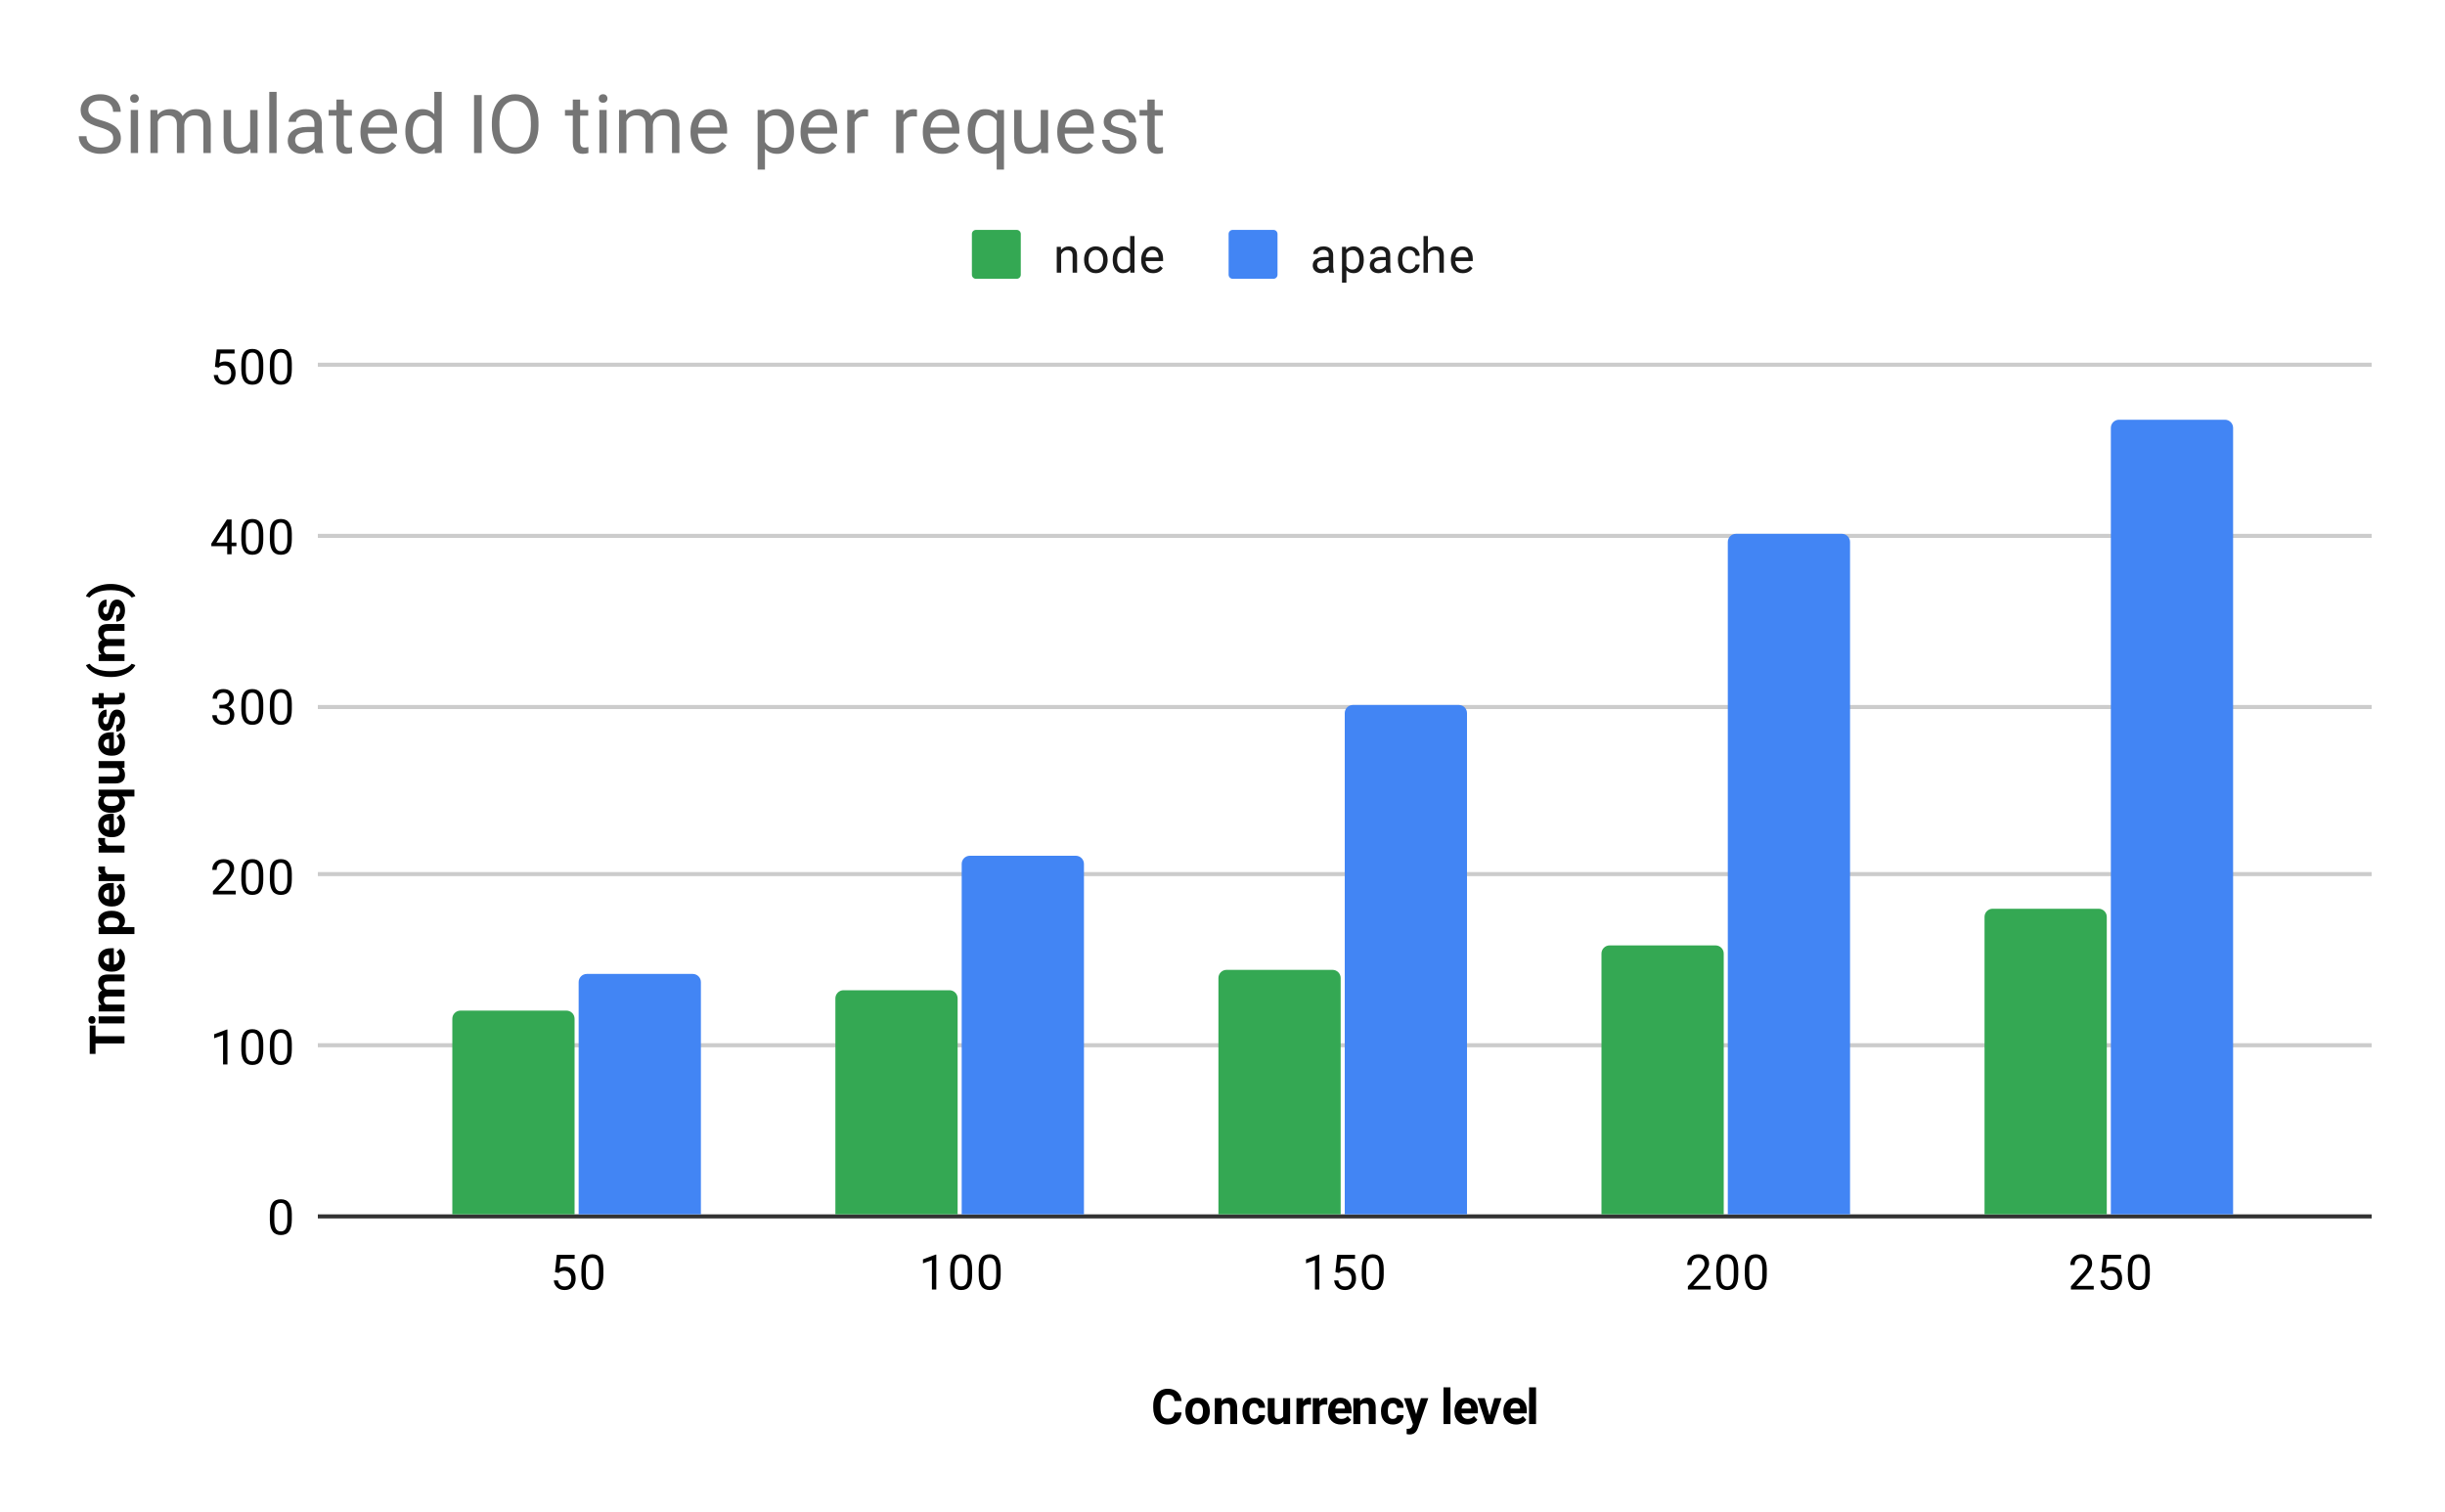 <svg version="1.1" viewBox="0.0 0.0 600.0 371.0" fill="none" stroke="none" stroke-linecap="square" stroke-miterlimit="10" width="600" height="371" xmlns:xlink="http://www.w3.org/1999/xlink" xmlns="http://www.w3.org/2000/svg"><path fill="#ffffff" d="M0 0L600.0 0L600.0 371.0L0 371.0L0 0Z" fill-rule="nonzero"/><path stroke="#333333" stroke-width="1.0" stroke-linecap="butt" d="M78.5 298.5L581.5 298.5" fill-rule="nonzero"/><path stroke="#cccccc" stroke-width="1.0" stroke-linecap="butt" d="M78.5 256.5L581.5 256.5" fill-rule="nonzero"/><path stroke="#cccccc" stroke-width="1.0" stroke-linecap="butt" d="M78.5 214.5L581.5 214.5" fill-rule="nonzero"/><path stroke="#cccccc" stroke-width="1.0" stroke-linecap="butt" d="M78.5 173.5L581.5 173.5" fill-rule="nonzero"/><path stroke="#cccccc" stroke-width="1.0" stroke-linecap="butt" d="M78.5 131.5L581.5 131.5" fill-rule="nonzero"/><path stroke="#cccccc" stroke-width="1.0" stroke-linecap="butt" d="M78.5 89.5L581.5 89.5" fill-rule="nonzero"/><clipPath id="id_0"><path d="M78.55 89.783L581.45 89.783L581.45 298.45L78.55 298.45L78.55 89.783Z" clip-rule="nonzero"/></clipPath><path stroke="#000000" stroke-width="0.0" stroke-linecap="butt" stroke-opacity="0.0" clip-path="url(#id_0)" d="M141.0 298.0L111.0 298.0L111.0 250.0C111.0 248.895 111.895 248.0 113.0 248.0L139.0 248.0C140.105 248.0 141.0 248.895 141.0 250.0Z" fill-rule="nonzero"/><path fill="#34a853" clip-path="url(#id_0)" d="M141.0 298.0L111.0 298.0L111.0 250.0C111.0 248.895 111.895 248.0 113.0 248.0L139.0 248.0C140.105 248.0 141.0 248.895 141.0 250.0Z" fill-rule="nonzero"/><path stroke="#000000" stroke-width="0.0" stroke-linecap="butt" stroke-opacity="0.0" clip-path="url(#id_0)" d="M235.0 298.0L205.0 298.0L205.0 245.0C205.0 243.895 205.895 243.0 207.0 243.0L233.0 243.0C234.105 243.0 235.0 243.895 235.0 245.0Z" fill-rule="nonzero"/><path fill="#34a853" clip-path="url(#id_0)" d="M235.0 298.0L205.0 298.0L205.0 245.0C205.0 243.895 205.895 243.0 207.0 243.0L233.0 243.0C234.105 243.0 235.0 243.895 235.0 245.0Z" fill-rule="nonzero"/><path stroke="#000000" stroke-width="0.0" stroke-linecap="butt" stroke-opacity="0.0" clip-path="url(#id_0)" d="M329.0 298.0L299.0 298.0L299.0 240.0C299.0 238.895 299.895 238.0 301.0 238.0L327.0 238.0C328.105 238.0 329.0 238.895 329.0 240.0Z" fill-rule="nonzero"/><path fill="#34a853" clip-path="url(#id_0)" d="M329.0 298.0L299.0 298.0L299.0 240.0C299.0 238.895 299.895 238.0 301.0 238.0L327.0 238.0C328.105 238.0 329.0 238.895 329.0 240.0Z" fill-rule="nonzero"/><path stroke="#000000" stroke-width="0.0" stroke-linecap="butt" stroke-opacity="0.0" clip-path="url(#id_0)" d="M423.0 298.0L393.0 298.0L393.0 234.0C393.0 232.895 393.895 232.0 395.0 232.0L421.0 232.0C422.105 232.0 423.0 232.895 423.0 234.0Z" fill-rule="nonzero"/><path fill="#34a853" clip-path="url(#id_0)" d="M423.0 298.0L393.0 298.0L393.0 234.0C393.0 232.895 393.895 232.0 395.0 232.0L421.0 232.0C422.105 232.0 423.0 232.895 423.0 234.0Z" fill-rule="nonzero"/><path stroke="#000000" stroke-width="0.0" stroke-linecap="butt" stroke-opacity="0.0" clip-path="url(#id_0)" d="M517.0 298.0L487.0 298.0L487.0 225.0C487.0 223.895 487.895 223.0 489.0 223.0L515.0 223.0C516.105 223.0 517.0 223.895 517.0 225.0Z" fill-rule="nonzero"/><path fill="#34a853" clip-path="url(#id_0)" d="M517.0 298.0L487.0 298.0L487.0 225.0C487.0 223.895 487.895 223.0 489.0 223.0L515.0 223.0C516.105 223.0 517.0 223.895 517.0 225.0Z" fill-rule="nonzero"/><path stroke="#000000" stroke-width="0.0" stroke-linecap="butt" stroke-opacity="0.0" clip-path="url(#id_0)" d="M172.0 298.0L142.0 298.0L142.0 241.0C142.0 239.895 142.895 239.0 144.0 239.0L170.0 239.0C171.105 239.0 172.0 239.895 172.0 241.0Z" fill-rule="nonzero"/><path fill="#4285f4" clip-path="url(#id_0)" d="M172.0 298.0L142.0 298.0L142.0 241.0C142.0 239.895 142.895 239.0 144.0 239.0L170.0 239.0C171.105 239.0 172.0 239.895 172.0 241.0Z" fill-rule="nonzero"/><path stroke="#000000" stroke-width="0.0" stroke-linecap="butt" stroke-opacity="0.0" clip-path="url(#id_0)" d="M266.0 298.0L236.0 298.0L236.0 212.0C236.0 210.895 236.895 210.0 238.0 210.0L264.0 210.0C265.105 210.0 266.0 210.895 266.0 212.0Z" fill-rule="nonzero"/><path fill="#4285f4" clip-path="url(#id_0)" d="M266.0 298.0L236.0 298.0L236.0 212.0C236.0 210.895 236.895 210.0 238.0 210.0L264.0 210.0C265.105 210.0 266.0 210.895 266.0 212.0Z" fill-rule="nonzero"/><path stroke="#000000" stroke-width="0.0" stroke-linecap="butt" stroke-opacity="0.0" clip-path="url(#id_0)" d="M360.0 298.0L330.0 298.0L330.0 175.0C330.0 173.895 330.895 173.0 332.0 173.0L358.0 173.0C359.105 173.0 360.0 173.895 360.0 175.0Z" fill-rule="nonzero"/><path fill="#4285f4" clip-path="url(#id_0)" d="M360.0 298.0L330.0 298.0L330.0 175.0C330.0 173.895 330.895 173.0 332.0 173.0L358.0 173.0C359.105 173.0 360.0 173.895 360.0 175.0Z" fill-rule="nonzero"/><path stroke="#000000" stroke-width="0.0" stroke-linecap="butt" stroke-opacity="0.0" clip-path="url(#id_0)" d="M454.0 298.0L424.0 298.0L424.0 133.0C424.0 131.895 424.895 131.0 426.0 131.0L452.0 131.0C453.105 131.0 454.0 131.895 454.0 133.0Z" fill-rule="nonzero"/><path fill="#4285f4" clip-path="url(#id_0)" d="M454.0 298.0L424.0 298.0L424.0 133.0C424.0 131.895 424.895 131.0 426.0 131.0L452.0 131.0C453.105 131.0 454.0 131.895 454.0 133.0Z" fill-rule="nonzero"/><path stroke="#000000" stroke-width="0.0" stroke-linecap="butt" stroke-opacity="0.0" clip-path="url(#id_0)" d="M548.0 298.0L518.0 298.0L518.0 105.0C518.0 103.895 518.895 103.0 520.0 103.0L546.0 103.0C547.105 103.0 548.0 103.895 548.0 105.0Z" fill-rule="nonzero"/><path fill="#4285f4" clip-path="url(#id_0)" d="M548.0 298.0L518.0 298.0L518.0 105.0C518.0 103.895 518.895 103.0 520.0 103.0L546.0 103.0C547.105 103.0 548.0 103.895 548.0 105.0Z" fill-rule="nonzero"/><path fill="#000000" d="M289.953 346.606Q289.859 347.981 288.938 348.778Q288.031 349.575 286.531 349.575Q284.891 349.575 283.938 348.466Q283.0 347.356 283.0 345.434L283.0 344.903Q283.0 343.684 283.438 342.747Q283.875 341.809 284.672 341.309Q285.484 340.794 286.547 340.794Q288.031 340.794 288.922 341.591Q289.828 342.387 289.969 343.809L288.219 343.809Q288.156 342.981 287.75 342.622Q287.359 342.247 286.547 342.247Q285.672 342.247 285.234 342.872Q284.797 343.497 284.781 344.825L284.781 345.466Q284.781 346.856 285.203 347.497Q285.625 348.137 286.531 348.137Q287.344 348.137 287.734 347.762Q288.141 347.387 288.203 346.606L289.953 346.606ZM290.891 346.216Q290.891 345.278 291.25 344.544Q291.609 343.794 292.297 343.403Q292.984 342.997 293.875 342.997Q295.172 342.997 295.969 343.778Q296.781 344.559 296.875 345.903L296.891 346.341Q296.891 347.809 296.078 348.7Q295.266 349.575 293.891 349.575Q292.516 349.575 291.703 348.7Q290.891 347.809 290.891 346.294L290.891 346.216ZM292.578 346.341Q292.578 347.247 292.922 347.731Q293.266 348.2 293.891 348.2Q294.516 348.2 294.859 347.731Q295.203 347.262 295.203 346.216Q295.203 345.341 294.859 344.856Q294.516 344.356 293.875 344.356Q293.266 344.356 292.922 344.841Q292.578 345.325 292.578 346.341ZM299.703 343.106L299.766 343.841Q300.438 342.997 301.578 342.997Q302.594 342.997 303.078 343.591Q303.578 344.169 303.594 345.356L303.594 349.45L301.891 349.45L301.891 345.387Q301.891 344.856 301.656 344.622Q301.422 344.372 300.875 344.372Q300.172 344.372 299.812 344.981L299.812 349.45L298.109 349.45L298.109 343.106L299.703 343.106ZM307.781 348.2Q308.25 348.2 308.547 347.95Q308.844 347.684 308.859 347.262L310.438 347.262Q310.438 347.903 310.094 348.45Q309.75 348.981 309.141 349.278Q308.547 349.575 307.812 349.575Q306.453 349.575 305.672 348.716Q304.891 347.841 304.891 346.309L304.891 346.2Q304.891 344.731 305.672 343.872Q306.453 342.997 307.812 342.997Q309.0 342.997 309.719 343.669Q310.438 344.341 310.438 345.466L308.859 345.466Q308.844 344.981 308.547 344.669Q308.25 344.356 307.781 344.356Q307.188 344.356 306.875 344.794Q306.578 345.231 306.578 346.184L306.578 346.372Q306.578 347.341 306.875 347.778Q307.172 348.2 307.781 348.2ZM314.953 348.809Q314.328 349.575 313.219 349.575Q312.188 349.575 311.656 348.981Q311.125 348.387 311.109 347.262L311.109 343.106L312.797 343.106L312.797 347.2Q312.797 348.2 313.703 348.2Q314.562 348.2 314.891 347.591L314.891 343.106L316.594 343.106L316.594 349.45L315.0 349.45L314.953 348.809ZM321.719 344.7Q321.375 344.653 321.109 344.653Q320.141 344.653 319.844 345.294L319.844 349.45L318.156 349.45L318.156 343.106L319.75 343.106L319.797 343.872Q320.312 342.997 321.203 342.997Q321.484 342.997 321.734 343.075L321.719 344.7ZM325.719 344.7Q325.375 344.653 325.109 344.653Q324.141 344.653 323.844 345.294L323.844 349.45L322.156 349.45L322.156 343.106L323.75 343.106L323.797 343.872Q324.312 342.997 325.203 342.997Q325.484 342.997 325.734 343.075L325.719 344.7ZM329.062 349.575Q327.672 349.575 326.797 348.716Q325.922 347.856 325.922 346.434L325.922 346.262Q325.922 345.309 326.281 344.559Q326.656 343.809 327.328 343.403Q328.016 342.997 328.875 342.997Q330.188 342.997 330.922 343.825Q331.672 344.637 331.672 346.137L331.672 346.825L327.641 346.825Q327.719 347.45 328.125 347.825Q328.547 348.2 329.188 348.2Q330.156 348.2 330.703 347.497L331.547 348.419Q331.156 348.966 330.5 349.278Q329.859 349.575 329.062 349.575ZM328.875 344.356Q328.375 344.356 328.062 344.7Q327.75 345.044 327.656 345.669L330.016 345.669L330.016 345.544Q330.0 344.981 329.703 344.669Q329.422 344.356 328.875 344.356ZM333.703 343.106L333.766 343.841Q334.438 342.997 335.578 342.997Q336.594 342.997 337.078 343.591Q337.578 344.169 337.594 345.356L337.594 349.45L335.891 349.45L335.891 345.387Q335.891 344.856 335.656 344.622Q335.422 344.372 334.875 344.372Q334.172 344.372 333.812 344.981L333.812 349.45L332.109 349.45L332.109 343.106L333.703 343.106ZM341.781 348.2Q342.25 348.2 342.547 347.95Q342.844 347.684 342.859 347.262L344.438 347.262Q344.438 347.903 344.094 348.45Q343.75 348.981 343.141 349.278Q342.547 349.575 341.812 349.575Q340.453 349.575 339.672 348.716Q338.891 347.841 338.891 346.309L338.891 346.2Q338.891 344.731 339.672 343.872Q340.453 342.997 341.812 342.997Q343.0 342.997 343.719 343.669Q344.438 344.341 344.438 345.466L342.859 345.466Q342.844 344.981 342.547 344.669Q342.25 344.356 341.781 344.356Q341.188 344.356 340.875 344.794Q340.578 345.231 340.578 346.184L340.578 346.372Q340.578 347.341 340.875 347.778Q341.172 348.2 341.781 348.2ZM347.516 347.059L348.688 343.106L350.5 343.106L347.953 350.434L347.812 350.762Q347.25 352.012 345.938 352.012Q345.578 352.012 345.188 351.903L345.188 350.622L345.453 350.622Q345.938 350.622 346.172 350.466Q346.406 350.325 346.547 349.997L346.734 349.466L344.516 343.106L346.344 343.106L347.516 347.059ZM355.938 349.45L354.234 349.45L354.234 340.45L355.938 340.45L355.938 349.45ZM360.062 349.575Q358.672 349.575 357.797 348.716Q356.922 347.856 356.922 346.434L356.922 346.262Q356.922 345.309 357.281 344.559Q357.656 343.809 358.328 343.403Q359.016 342.997 359.875 342.997Q361.188 342.997 361.922 343.825Q362.672 344.637 362.672 346.137L362.672 346.825L358.641 346.825Q358.719 347.45 359.125 347.825Q359.547 348.2 360.188 348.2Q361.156 348.2 361.703 347.497L362.547 348.419Q362.156 348.966 361.5 349.278Q360.859 349.575 360.062 349.575ZM359.875 344.356Q359.375 344.356 359.062 344.7Q358.75 345.044 358.656 345.669L361.016 345.669L361.016 345.544Q361.0 344.981 360.703 344.669Q360.422 344.356 359.875 344.356ZM365.531 347.387L366.703 343.106L368.469 343.106L366.328 349.45L364.719 349.45L362.578 343.106L364.344 343.106L365.531 347.387ZM372.062 349.575Q370.672 349.575 369.797 348.716Q368.922 347.856 368.922 346.434L368.922 346.262Q368.922 345.309 369.281 344.559Q369.656 343.809 370.328 343.403Q371.016 342.997 371.875 342.997Q373.188 342.997 373.922 343.825Q374.672 344.637 374.672 346.137L374.672 346.825L370.641 346.825Q370.719 347.45 371.125 347.825Q371.547 348.2 372.188 348.2Q373.156 348.2 373.703 347.497L374.547 348.419Q374.156 348.966 373.5 349.278Q372.859 349.575 372.062 349.575ZM371.875 344.356Q371.375 344.356 371.062 344.7Q370.75 345.044 370.656 345.669L373.016 345.669L373.016 345.544Q373.0 344.981 372.703 344.669Q372.422 344.356 371.875 344.356ZM376.938 349.45L375.234 349.45L375.234 340.45L376.938 340.45L376.938 349.45Z" fill-rule="nonzero"/><path fill="#000000" d="M23.441 251.679L23.441 254.289L30.55 254.289L30.55 256.054L23.441 256.054L23.441 258.632L22.019 258.632L22.019 251.679L23.441 251.679ZM30.55 249.429L30.55 251.132L24.206 251.132L24.206 249.429L30.55 249.429ZM22.566 251.226Q22.191 251.226 21.941 250.976Q21.691 250.71 21.691 250.273Q21.691 249.851 21.941 249.601Q22.191 249.335 22.566 249.335Q22.956 249.335 23.206 249.601Q23.441 249.851 23.441 250.289Q23.441 250.71 23.206 250.976Q22.956 251.226 22.566 251.226ZM24.206 246.632L24.925 246.57Q24.097 245.898 24.097 244.757Q24.097 243.523 25.066 243.07Q24.097 242.398 24.097 241.164Q24.097 240.132 24.706 239.632Q25.3 239.132 26.503 239.132L30.55 239.132L30.55 240.82L26.503 240.82Q25.972 240.82 25.722 241.039Q25.472 241.242 25.472 241.789Q25.472 242.539 26.191 242.835L30.55 242.835L30.55 244.523L26.519 244.523Q25.956 244.523 25.722 244.742Q25.472 244.96 25.472 245.476Q25.472 246.195 26.066 246.523L30.55 246.523L30.55 248.21L24.206 248.21L24.206 246.632ZM30.675 235.304Q30.675 236.695 29.816 237.57Q28.956 238.445 27.534 238.445L27.363 238.445Q26.409 238.445 25.659 238.085Q24.909 237.71 24.503 237.039Q24.097 236.351 24.097 235.492Q24.097 234.179 24.925 233.445Q25.738 232.695 27.238 232.695L27.925 232.695L27.925 236.726Q28.55 236.648 28.925 236.242Q29.3 235.82 29.3 235.179Q29.3 234.21 28.597 233.664L29.519 232.82Q30.066 233.21 30.378 233.867Q30.675 234.507 30.675 235.304ZM25.456 235.492Q25.456 235.992 25.8 236.304Q26.144 236.617 26.769 236.71L26.769 234.351L26.644 234.351Q26.081 234.367 25.769 234.664Q25.456 234.945 25.456 235.492ZM27.441 223.507Q28.909 223.507 29.8 224.179Q30.675 224.835 30.675 225.976Q30.675 226.929 30.003 227.523L32.988 227.523L32.988 229.21L24.206 229.21L24.206 227.648L24.831 227.585Q24.097 226.976 24.097 225.976Q24.097 224.804 24.972 224.164Q25.831 223.507 27.347 223.507L27.441 223.507ZM27.316 225.195Q26.425 225.195 25.956 225.523Q25.472 225.835 25.472 226.429Q25.472 227.226 26.081 227.523L28.675 227.523Q29.3 227.21 29.3 226.414Q29.3 225.195 27.316 225.195ZM30.675 219.304Q30.675 220.695 29.816 221.57Q28.956 222.445 27.534 222.445L27.363 222.445Q26.409 222.445 25.659 222.085Q24.909 221.71 24.503 221.039Q24.097 220.351 24.097 219.492Q24.097 218.179 24.925 217.445Q25.738 216.695 27.238 216.695L27.925 216.695L27.925 220.726Q28.55 220.648 28.925 220.242Q29.3 219.82 29.3 219.179Q29.3 218.21 28.597 217.664L29.519 216.82Q30.066 217.21 30.378 217.867Q30.675 218.507 30.675 219.304ZM25.456 219.492Q25.456 219.992 25.8 220.304Q26.144 220.617 26.769 220.71L26.769 218.351L26.644 218.351Q26.081 218.367 25.769 218.664Q25.456 218.945 25.456 219.492ZM25.8 212.648Q25.753 212.992 25.753 213.257Q25.753 214.226 26.394 214.523L30.55 214.523L30.55 216.21L24.206 216.21L24.206 214.617L24.972 214.57Q24.097 214.054 24.097 213.164Q24.097 212.882 24.175 212.632L25.8 212.648ZM25.8 205.648Q25.753 205.992 25.753 206.257Q25.753 207.226 26.394 207.523L30.55 207.523L30.55 209.21L24.206 209.21L24.206 207.617L24.972 207.57Q24.097 207.054 24.097 206.164Q24.097 205.882 24.175 205.632L25.8 205.648ZM30.675 202.304Q30.675 203.695 29.816 204.57Q28.956 205.445 27.534 205.445L27.363 205.445Q26.409 205.445 25.659 205.085Q24.909 204.71 24.503 204.039Q24.097 203.351 24.097 202.492Q24.097 201.179 24.925 200.445Q25.738 199.695 27.238 199.695L27.925 199.695L27.925 203.726Q28.55 203.648 28.925 203.242Q29.3 202.82 29.3 202.179Q29.3 201.21 28.597 200.664L29.519 199.82Q30.066 200.21 30.378 200.867Q30.675 201.507 30.675 202.304ZM25.456 202.492Q25.456 202.992 25.8 203.304Q26.144 203.617 26.769 203.71L26.769 201.351L26.644 201.351Q26.081 201.367 25.769 201.664Q25.456 201.945 25.456 202.492ZM27.316 199.476Q25.831 199.476 24.972 198.82Q24.097 198.148 24.097 196.992Q24.097 195.976 24.878 195.367L24.206 195.257L24.206 193.773L32.988 193.773L32.988 195.46L30.003 195.46Q30.675 196.054 30.675 197.007Q30.675 198.132 29.8 198.804Q28.909 199.476 27.316 199.476ZM27.441 197.789Q28.347 197.789 28.831 197.476Q29.3 197.148 29.3 196.57Q29.3 195.789 28.675 195.46L26.066 195.46Q25.456 195.789 25.456 196.554Q25.456 197.148 25.941 197.476Q26.409 197.789 27.441 197.789ZM29.909 188.414Q30.675 189.039 30.675 190.148Q30.675 191.179 30.081 191.71Q29.488 192.242 28.363 192.257L24.206 192.257L24.206 190.57L28.3 190.57Q29.3 190.57 29.3 189.664Q29.3 188.804 28.691 188.476L24.206 188.476L24.206 186.773L30.55 186.773L30.55 188.367L29.909 188.414ZM30.675 182.304Q30.675 183.695 29.816 184.57Q28.956 185.445 27.534 185.445L27.363 185.445Q26.409 185.445 25.659 185.085Q24.909 184.71 24.503 184.039Q24.097 183.351 24.097 182.492Q24.097 181.179 24.925 180.445Q25.738 179.695 27.238 179.695L27.925 179.695L27.925 183.726Q28.55 183.648 28.925 183.242Q29.3 182.82 29.3 182.179Q29.3 181.21 28.597 180.664L29.519 179.82Q30.066 180.21 30.378 180.867Q30.675 181.507 30.675 182.304ZM25.456 182.492Q25.456 182.992 25.8 183.304Q26.144 183.617 26.769 183.71L26.769 181.351L26.644 181.351Q26.081 181.367 25.769 181.664Q25.456 181.945 25.456 182.492ZM28.8 175.789Q28.488 175.789 28.316 176.101Q28.128 176.398 27.988 177.07Q27.519 179.335 26.066 179.335Q25.222 179.335 24.659 178.648Q24.097 177.945 24.097 176.804Q24.097 175.601 24.659 174.882Q25.222 174.148 26.144 174.148L26.144 175.851Q25.769 175.851 25.534 176.085Q25.3 176.32 25.3 176.82Q25.3 177.242 25.503 177.476Q25.691 177.71 25.988 177.71Q26.269 177.71 26.441 177.445Q26.613 177.179 26.738 176.554Q26.863 175.914 27.019 175.476Q27.519 174.132 28.722 174.132Q29.597 174.132 30.144 174.882Q30.675 175.617 30.675 176.804Q30.675 177.601 30.394 178.226Q30.097 178.835 29.613 179.195Q29.113 179.539 28.534 179.539L28.534 177.929Q28.988 177.914 29.238 177.601Q29.472 177.289 29.472 176.773Q29.472 176.273 29.284 176.039Q29.097 175.789 28.8 175.789ZM22.644 171.195L24.206 171.195L24.206 170.101L25.456 170.101L25.456 171.195L28.613 171.195Q28.972 171.195 29.128 171.054Q29.269 170.914 29.269 170.539Q29.269 170.257 29.238 170.039L30.519 170.039Q30.675 170.539 30.675 171.07Q30.675 172.851 28.863 172.882L25.456 172.882L25.456 173.804L24.206 173.804L24.206 172.882L22.644 172.882L22.644 171.195ZM27.081 166.132Q25.738 166.132 24.534 165.789Q23.316 165.429 22.378 164.726Q21.441 164.023 21.081 163.21L21.988 162.882Q22.628 163.742 23.956 164.226Q25.269 164.71 27.05 164.71L27.222 164.71Q29.003 164.71 30.331 164.242Q31.659 163.757 32.316 162.882L33.222 163.21Q32.863 164.007 31.956 164.695Q31.05 165.382 29.863 165.757Q28.675 166.117 27.394 166.132L27.081 166.132ZM24.206 160.632L24.925 160.57Q24.097 159.898 24.097 158.757Q24.097 157.523 25.066 157.07Q24.097 156.398 24.097 155.164Q24.097 154.132 24.706 153.632Q25.3 153.132 26.503 153.132L30.55 153.132L30.55 154.82L26.503 154.82Q25.972 154.82 25.722 155.039Q25.472 155.242 25.472 155.789Q25.472 156.539 26.191 156.835L30.55 156.835L30.55 158.523L26.519 158.523Q25.956 158.523 25.722 158.742Q25.472 158.96 25.472 159.476Q25.472 160.195 26.066 160.523L30.55 160.523L30.55 162.21L24.206 162.21L24.206 160.632ZM28.8 148.789Q28.488 148.789 28.316 149.101Q28.128 149.398 27.988 150.07Q27.519 152.335 26.066 152.335Q25.222 152.335 24.659 151.648Q24.097 150.945 24.097 149.804Q24.097 148.601 24.659 147.882Q25.222 147.148 26.144 147.148L26.144 148.851Q25.769 148.851 25.534 149.085Q25.3 149.32 25.3 149.82Q25.3 150.242 25.503 150.476Q25.691 150.71 25.988 150.71Q26.269 150.71 26.441 150.445Q26.613 150.179 26.738 149.554Q26.863 148.914 27.019 148.476Q27.519 147.132 28.722 147.132Q29.597 147.132 30.144 147.882Q30.675 148.617 30.675 149.804Q30.675 150.601 30.394 151.226Q30.097 151.835 29.613 152.195Q29.113 152.539 28.534 152.539L28.534 150.929Q28.988 150.914 29.238 150.601Q29.472 150.289 29.472 149.773Q29.472 149.273 29.284 149.039Q29.097 148.789 28.8 148.789ZM27.222 143.304Q28.534 143.304 29.769 143.679Q30.988 144.054 31.925 144.773Q32.863 145.492 33.222 146.304L32.316 146.632Q31.691 145.804 30.394 145.32Q29.081 144.835 27.378 144.82L27.066 144.82Q25.316 144.82 23.988 145.304Q22.644 145.773 21.972 146.632L21.081 146.304Q21.425 145.507 22.331 144.804Q23.238 144.101 24.456 143.71Q25.659 143.32 26.956 143.304L27.222 143.304Z" fill-rule="nonzero"/><path fill="#000000" d="M71.612 299.309Q71.612 301.216 70.956 302.153Q70.316 303.075 68.925 303.075Q67.566 303.075 66.909 302.169Q66.253 301.262 66.222 299.45L66.222 298.012Q66.222 296.122 66.862 295.216Q67.519 294.294 68.909 294.294Q70.284 294.294 70.941 295.184Q71.597 296.059 71.612 297.903L71.612 299.309ZM70.519 297.825Q70.519 296.45 70.128 295.825Q69.753 295.184 68.909 295.184Q68.081 295.184 67.691 295.825Q67.316 296.45 67.316 297.747L67.316 299.481Q67.316 300.856 67.706 301.528Q68.112 302.184 68.925 302.184Q69.722 302.184 70.112 301.559Q70.503 300.934 70.519 299.606L70.519 297.825Z" fill-rule="nonzero"/><path fill="#000000" d="M55.816 261.217L54.737 261.217L54.737 253.998L52.55 254.795L52.55 253.81L55.659 252.639L55.816 252.639L55.816 261.217ZM64.612 257.576Q64.612 259.482 63.956 260.42Q63.316 261.342 61.925 261.342Q60.566 261.342 59.909 260.435Q59.253 259.529 59.222 257.717L59.222 256.279Q59.222 254.389 59.862 253.482Q60.519 252.56 61.909 252.56Q63.284 252.56 63.941 253.451Q64.597 254.326 64.612 256.17L64.612 257.576ZM63.519 256.092Q63.519 254.717 63.128 254.092Q62.753 253.451 61.909 253.451Q61.081 253.451 60.691 254.092Q60.316 254.717 60.316 256.014L60.316 257.748Q60.316 259.123 60.706 259.795Q61.112 260.451 61.925 260.451Q62.722 260.451 63.112 259.826Q63.503 259.201 63.519 257.873L63.519 256.092ZM71.612 257.576Q71.612 259.482 70.956 260.42Q70.316 261.342 68.925 261.342Q67.566 261.342 66.909 260.435Q66.253 259.529 66.222 257.717L66.222 256.279Q66.222 254.389 66.862 253.482Q67.519 252.56 68.909 252.56Q70.284 252.56 70.941 253.451Q71.597 254.326 71.612 256.17L71.612 257.576ZM70.519 256.092Q70.519 254.717 70.128 254.092Q69.753 253.451 68.909 253.451Q68.081 253.451 67.691 254.092Q67.316 254.717 67.316 256.014L67.316 257.748Q67.316 259.123 67.706 259.795Q68.112 260.451 68.925 260.451Q69.722 260.451 70.112 259.826Q70.503 259.201 70.519 257.873L70.519 256.092Z" fill-rule="nonzero"/><path fill="#000000" d="M57.847 219.483L52.253 219.483L52.253 218.702L55.206 215.421Q55.862 214.671 56.112 214.218Q56.362 213.749 56.362 213.249Q56.362 212.577 55.956 212.155Q55.566 211.718 54.878 211.718Q54.081 211.718 53.628 212.186Q53.175 212.64 53.175 213.468L52.097 213.468Q52.097 212.28 52.847 211.561Q53.612 210.827 54.878 210.827Q56.081 210.827 56.769 211.452Q57.456 212.077 57.456 213.124Q57.456 214.374 55.847 216.124L53.566 218.593L57.847 218.593L57.847 219.483ZM64.612 215.843Q64.612 217.749 63.956 218.686Q63.316 219.608 61.925 219.608Q60.566 219.608 59.909 218.702Q59.253 217.796 59.222 215.983L59.222 214.546Q59.222 212.655 59.862 211.749Q60.519 210.827 61.909 210.827Q63.284 210.827 63.941 211.718Q64.597 212.593 64.612 214.436L64.612 215.843ZM63.519 214.358Q63.519 212.983 63.128 212.358Q62.753 211.718 61.909 211.718Q61.081 211.718 60.691 212.358Q60.316 212.983 60.316 214.28L60.316 216.015Q60.316 217.39 60.706 218.061Q61.112 218.718 61.925 218.718Q62.722 218.718 63.112 218.093Q63.503 217.468 63.519 216.14L63.519 214.358ZM71.612 215.843Q71.612 217.749 70.956 218.686Q70.316 219.608 68.925 219.608Q67.566 219.608 66.909 218.702Q66.253 217.796 66.222 215.983L66.222 214.546Q66.222 212.655 66.862 211.749Q67.519 210.827 68.909 210.827Q70.284 210.827 70.941 211.718Q71.597 212.593 71.612 214.436L71.612 215.843ZM70.519 214.358Q70.519 212.983 70.128 212.358Q69.753 211.718 68.909 211.718Q68.081 211.718 67.691 212.358Q67.316 212.983 67.316 214.28L67.316 216.015Q67.316 217.39 67.706 218.061Q68.112 218.718 68.925 218.718Q69.722 218.718 70.112 218.093Q70.503 217.468 70.519 216.14L70.519 214.358Z" fill-rule="nonzero"/><path fill="#000000" d="M53.831 172.953L54.644 172.953Q55.425 172.938 55.862 172.547Q56.3 172.156 56.3 171.484Q56.3 169.984 54.8 169.984Q54.097 169.984 53.675 170.391Q53.269 170.797 53.269 171.453L52.175 171.453Q52.175 170.438 52.909 169.766Q53.659 169.094 54.8 169.094Q56.003 169.094 56.691 169.734Q57.378 170.375 57.378 171.516Q57.378 172.078 57.019 172.594Q56.659 173.109 56.034 173.375Q56.737 173.594 57.112 174.109Q57.503 174.625 57.503 175.375Q57.503 176.516 56.753 177.203Q56.003 177.875 54.8 177.875Q53.612 177.875 52.847 177.219Q52.097 176.562 52.097 175.5L53.191 175.5Q53.191 176.172 53.628 176.578Q54.066 176.984 54.816 176.984Q55.597 176.984 56.003 176.578Q56.425 176.156 56.425 175.391Q56.425 174.656 55.972 174.266Q55.519 173.859 54.644 173.844L53.831 173.844L53.831 172.953ZM64.612 174.109Q64.612 176.016 63.956 176.953Q63.316 177.875 61.925 177.875Q60.566 177.875 59.909 176.969Q59.253 176.062 59.222 174.25L59.222 172.812Q59.222 170.922 59.862 170.016Q60.519 169.094 61.909 169.094Q63.284 169.094 63.941 169.984Q64.597 170.859 64.612 172.703L64.612 174.109ZM63.519 172.625Q63.519 171.25 63.128 170.625Q62.753 169.984 61.909 169.984Q61.081 169.984 60.691 170.625Q60.316 171.25 60.316 172.547L60.316 174.281Q60.316 175.656 60.706 176.328Q61.112 176.984 61.925 176.984Q62.722 176.984 63.112 176.359Q63.503 175.734 63.519 174.406L63.519 172.625ZM71.612 174.109Q71.612 176.016 70.956 176.953Q70.316 177.875 68.925 177.875Q67.566 177.875 66.909 176.969Q66.253 176.062 66.222 174.25L66.222 172.812Q66.222 170.922 66.862 170.016Q67.519 169.094 68.909 169.094Q70.284 169.094 70.941 169.984Q71.597 170.859 71.612 172.703L71.612 174.109ZM70.519 172.625Q70.519 171.25 70.128 170.625Q69.753 169.984 68.909 169.984Q68.081 169.984 67.691 170.625Q67.316 171.25 67.316 172.547L67.316 174.281Q67.316 175.656 67.706 176.328Q68.112 176.984 68.925 176.984Q69.722 176.984 70.112 176.359Q70.503 175.734 70.519 174.406L70.519 172.625Z" fill-rule="nonzero"/><path fill="#000000" d="M56.831 133.157L58.019 133.157L58.019 134.032L56.831 134.032L56.831 136.017L55.753 136.017L55.753 134.032L51.862 134.032L51.862 133.392L55.675 127.485L56.831 127.485L56.831 133.157ZM53.097 133.157L55.753 133.157L55.753 128.97L55.612 129.204L53.097 133.157ZM64.612 132.376Q64.612 134.282 63.956 135.22Q63.316 136.142 61.925 136.142Q60.566 136.142 59.909 135.235Q59.253 134.329 59.222 132.517L59.222 131.079Q59.222 129.189 59.862 128.282Q60.519 127.36 61.909 127.36Q63.284 127.36 63.941 128.251Q64.597 129.126 64.612 130.97L64.612 132.376ZM63.519 130.892Q63.519 129.517 63.128 128.892Q62.753 128.251 61.909 128.251Q61.081 128.251 60.691 128.892Q60.316 129.517 60.316 130.814L60.316 132.548Q60.316 133.923 60.706 134.595Q61.112 135.251 61.925 135.251Q62.722 135.251 63.112 134.626Q63.503 134.001 63.519 132.673L63.519 130.892ZM71.612 132.376Q71.612 134.282 70.956 135.22Q70.316 136.142 68.925 136.142Q67.566 136.142 66.909 135.235Q66.253 134.329 66.222 132.517L66.222 131.079Q66.222 129.189 66.862 128.282Q67.519 127.36 68.909 127.36Q70.284 127.36 70.941 128.251Q71.597 129.126 71.612 130.97L71.612 132.376ZM70.519 130.892Q70.519 129.517 70.128 128.892Q69.753 128.251 68.909 128.251Q68.081 128.251 67.691 128.892Q67.316 129.517 67.316 130.814L67.316 132.548Q67.316 133.923 67.706 134.595Q68.112 135.251 68.925 135.251Q69.722 135.251 70.112 134.626Q70.503 134.001 70.519 132.673L70.519 130.892Z" fill-rule="nonzero"/><path fill="#000000" d="M52.753 90.002L53.191 85.752L57.566 85.752L57.566 86.752L54.112 86.752L53.847 89.08Q54.487 88.705 55.284 88.705Q56.441 88.705 57.128 89.486Q57.816 90.252 57.816 91.565Q57.816 92.877 57.097 93.643Q56.394 94.408 55.112 94.408Q53.987 94.408 53.269 93.783Q52.55 93.143 52.456 92.033L53.472 92.033Q53.581 92.768 54.003 93.143Q54.425 93.518 55.112 93.518Q55.862 93.518 56.3 93.002Q56.737 92.486 56.737 91.58Q56.737 90.721 56.269 90.205Q55.8 89.69 55.019 89.69Q54.316 89.69 53.909 89.986L53.628 90.221L52.753 90.002ZM64.612 90.643Q64.612 92.549 63.956 93.486Q63.316 94.408 61.925 94.408Q60.566 94.408 59.909 93.502Q59.253 92.596 59.222 90.783L59.222 89.346Q59.222 87.455 59.862 86.549Q60.519 85.627 61.909 85.627Q63.284 85.627 63.941 86.518Q64.597 87.393 64.612 89.236L64.612 90.643ZM63.519 89.158Q63.519 87.783 63.128 87.158Q62.753 86.518 61.909 86.518Q61.081 86.518 60.691 87.158Q60.316 87.783 60.316 89.08L60.316 90.815Q60.316 92.19 60.706 92.861Q61.112 93.518 61.925 93.518Q62.722 93.518 63.112 92.893Q63.503 92.268 63.519 90.94L63.519 89.158ZM71.612 90.643Q71.612 92.549 70.956 93.486Q70.316 94.408 68.925 94.408Q67.566 94.408 66.909 93.502Q66.253 92.596 66.222 90.783L66.222 89.346Q66.222 87.455 66.862 86.549Q67.519 85.627 68.909 85.627Q70.284 85.627 70.941 86.518Q71.597 87.393 71.612 89.236L71.612 90.643ZM70.519 89.158Q70.519 87.783 70.128 87.158Q69.753 86.518 68.909 86.518Q68.081 86.518 67.691 87.158Q67.316 87.783 67.316 89.08L67.316 90.815Q67.316 92.19 67.706 92.861Q68.112 93.518 68.925 93.518Q69.722 93.518 70.112 92.893Q70.503 92.268 70.519 90.94L70.519 89.158Z" fill-rule="nonzero"/><path fill="#000000" d="M136.203 312.169L136.641 307.919L141.016 307.919L141.016 308.919L137.562 308.919L137.297 311.247Q137.938 310.872 138.734 310.872Q139.891 310.872 140.578 311.653Q141.266 312.419 141.266 313.731Q141.266 315.044 140.547 315.809Q139.844 316.575 138.562 316.575Q137.438 316.575 136.719 315.95Q136.0 315.309 135.906 314.2L136.922 314.2Q137.031 314.934 137.453 315.309Q137.875 315.684 138.562 315.684Q139.312 315.684 139.75 315.169Q140.188 314.653 140.188 313.747Q140.188 312.887 139.719 312.372Q139.25 311.856 138.469 311.856Q137.766 311.856 137.359 312.153L137.078 312.387L136.203 312.169ZM148.062 312.809Q148.062 314.716 147.406 315.653Q146.766 316.575 145.375 316.575Q144.016 316.575 143.359 315.669Q142.703 314.762 142.672 312.95L142.672 311.512Q142.672 309.622 143.312 308.716Q143.969 307.794 145.359 307.794Q146.734 307.794 147.391 308.684Q148.047 309.559 148.062 311.403L148.062 312.809ZM146.969 311.325Q146.969 309.95 146.578 309.325Q146.203 308.684 145.359 308.684Q144.531 308.684 144.141 309.325Q143.766 309.95 143.766 311.247L143.766 312.981Q143.766 314.356 144.156 315.028Q144.562 315.684 145.375 315.684Q146.172 315.684 146.562 315.059Q146.953 314.434 146.969 313.106L146.969 311.325Z" fill-rule="nonzero"/><path fill="#000000" d="M229.766 316.45L228.688 316.45L228.688 309.231L226.5 310.028L226.5 309.044L229.609 307.872L229.766 307.872L229.766 316.45ZM238.562 312.809Q238.562 314.716 237.906 315.653Q237.266 316.575 235.875 316.575Q234.516 316.575 233.859 315.669Q233.203 314.762 233.172 312.95L233.172 311.512Q233.172 309.622 233.812 308.716Q234.469 307.794 235.859 307.794Q237.234 307.794 237.891 308.684Q238.547 309.559 238.562 311.403L238.562 312.809ZM237.469 311.325Q237.469 309.95 237.078 309.325Q236.703 308.684 235.859 308.684Q235.031 308.684 234.641 309.325Q234.266 309.95 234.266 311.247L234.266 312.981Q234.266 314.356 234.656 315.028Q235.062 315.684 235.875 315.684Q236.672 315.684 237.062 315.059Q237.453 314.434 237.469 313.106L237.469 311.325ZM245.562 312.809Q245.562 314.716 244.906 315.653Q244.266 316.575 242.875 316.575Q241.516 316.575 240.859 315.669Q240.203 314.762 240.172 312.95L240.172 311.512Q240.172 309.622 240.812 308.716Q241.469 307.794 242.859 307.794Q244.234 307.794 244.891 308.684Q245.547 309.559 245.562 311.403L245.562 312.809ZM244.469 311.325Q244.469 309.95 244.078 309.325Q243.703 308.684 242.859 308.684Q242.031 308.684 241.641 309.325Q241.266 309.95 241.266 311.247L241.266 312.981Q241.266 314.356 241.656 315.028Q242.062 315.684 242.875 315.684Q243.672 315.684 244.062 315.059Q244.453 314.434 244.469 313.106L244.469 311.325Z" fill-rule="nonzero"/><path fill="#000000" d="M323.766 316.45L322.688 316.45L322.688 309.231L320.5 310.028L320.5 309.044L323.609 307.872L323.766 307.872L323.766 316.45ZM327.703 312.169L328.141 307.919L332.516 307.919L332.516 308.919L329.062 308.919L328.797 311.247Q329.438 310.872 330.234 310.872Q331.391 310.872 332.078 311.653Q332.766 312.419 332.766 313.731Q332.766 315.044 332.047 315.809Q331.344 316.575 330.062 316.575Q328.938 316.575 328.219 315.95Q327.5 315.309 327.406 314.2L328.422 314.2Q328.531 314.934 328.953 315.309Q329.375 315.684 330.062 315.684Q330.812 315.684 331.25 315.169Q331.688 314.653 331.688 313.747Q331.688 312.887 331.219 312.372Q330.75 311.856 329.969 311.856Q329.266 311.856 328.859 312.153L328.578 312.387L327.703 312.169ZM339.562 312.809Q339.562 314.716 338.906 315.653Q338.266 316.575 336.875 316.575Q335.516 316.575 334.859 315.669Q334.203 314.762 334.172 312.95L334.172 311.512Q334.172 309.622 334.812 308.716Q335.469 307.794 336.859 307.794Q338.234 307.794 338.891 308.684Q339.547 309.559 339.562 311.403L339.562 312.809ZM338.469 311.325Q338.469 309.95 338.078 309.325Q337.703 308.684 336.859 308.684Q336.031 308.684 335.641 309.325Q335.266 309.95 335.266 311.247L335.266 312.981Q335.266 314.356 335.656 315.028Q336.062 315.684 336.875 315.684Q337.672 315.684 338.062 315.059Q338.453 314.434 338.469 313.106L338.469 311.325Z" fill-rule="nonzero"/><path fill="#000000" d="M419.797 316.45L414.203 316.45L414.203 315.669L417.156 312.387Q417.812 311.637 418.062 311.184Q418.312 310.716 418.312 310.216Q418.312 309.544 417.906 309.122Q417.516 308.684 416.828 308.684Q416.031 308.684 415.578 309.153Q415.125 309.606 415.125 310.434L414.047 310.434Q414.047 309.247 414.797 308.528Q415.562 307.794 416.828 307.794Q418.031 307.794 418.719 308.419Q419.406 309.044 419.406 310.091Q419.406 311.341 417.797 313.091L415.516 315.559L419.797 315.559L419.797 316.45ZM426.562 312.809Q426.562 314.716 425.906 315.653Q425.266 316.575 423.875 316.575Q422.516 316.575 421.859 315.669Q421.203 314.762 421.172 312.95L421.172 311.512Q421.172 309.622 421.812 308.716Q422.469 307.794 423.859 307.794Q425.234 307.794 425.891 308.684Q426.547 309.559 426.562 311.403L426.562 312.809ZM425.469 311.325Q425.469 309.95 425.078 309.325Q424.703 308.684 423.859 308.684Q423.031 308.684 422.641 309.325Q422.266 309.95 422.266 311.247L422.266 312.981Q422.266 314.356 422.656 315.028Q423.062 315.684 423.875 315.684Q424.672 315.684 425.062 315.059Q425.453 314.434 425.469 313.106L425.469 311.325ZM433.562 312.809Q433.562 314.716 432.906 315.653Q432.266 316.575 430.875 316.575Q429.516 316.575 428.859 315.669Q428.203 314.762 428.172 312.95L428.172 311.512Q428.172 309.622 428.812 308.716Q429.469 307.794 430.859 307.794Q432.234 307.794 432.891 308.684Q433.547 309.559 433.562 311.403L433.562 312.809ZM432.469 311.325Q432.469 309.95 432.078 309.325Q431.703 308.684 430.859 308.684Q430.031 308.684 429.641 309.325Q429.266 309.95 429.266 311.247L429.266 312.981Q429.266 314.356 429.656 315.028Q430.062 315.684 430.875 315.684Q431.672 315.684 432.062 315.059Q432.453 314.434 432.469 313.106L432.469 311.325Z" fill-rule="nonzero"/><path fill="#000000" d="M513.797 316.45L508.203 316.45L508.203 315.669L511.156 312.387Q511.812 311.637 512.062 311.184Q512.312 310.716 512.312 310.216Q512.312 309.544 511.906 309.122Q511.516 308.684 510.828 308.684Q510.031 308.684 509.578 309.153Q509.125 309.606 509.125 310.434L508.047 310.434Q508.047 309.247 508.797 308.528Q509.562 307.794 510.828 307.794Q512.031 307.794 512.719 308.419Q513.406 309.044 513.406 310.091Q513.406 311.341 511.797 313.091L509.516 315.559L513.797 315.559L513.797 316.45ZM515.703 312.169L516.141 307.919L520.516 307.919L520.516 308.919L517.062 308.919L516.797 311.247Q517.438 310.872 518.234 310.872Q519.391 310.872 520.078 311.653Q520.766 312.419 520.766 313.731Q520.766 315.044 520.047 315.809Q519.344 316.575 518.062 316.575Q516.938 316.575 516.219 315.95Q515.5 315.309 515.406 314.2L516.422 314.2Q516.531 314.934 516.953 315.309Q517.375 315.684 518.062 315.684Q518.812 315.684 519.25 315.169Q519.688 314.653 519.688 313.747Q519.688 312.887 519.219 312.372Q518.75 311.856 517.969 311.856Q517.266 311.856 516.859 312.153L516.578 312.387L515.703 312.169ZM527.562 312.809Q527.562 314.716 526.906 315.653Q526.266 316.575 524.875 316.575Q523.516 316.575 522.859 315.669Q522.203 314.762 522.172 312.95L522.172 311.512Q522.172 309.622 522.812 308.716Q523.469 307.794 524.859 307.794Q526.234 307.794 526.891 308.684Q527.547 309.559 527.562 311.403L527.562 312.809ZM526.469 311.325Q526.469 309.95 526.078 309.325Q525.703 308.684 524.859 308.684Q524.031 308.684 523.641 309.325Q523.266 309.95 523.266 311.247L523.266 312.981Q523.266 314.356 523.656 315.028Q524.062 315.684 524.875 315.684Q525.672 315.684 526.062 315.059Q526.453 314.434 526.469 313.106L526.469 311.325Z" fill-rule="nonzero"/><path fill="#34a853" d="M238.5 57.417C238.5 56.864 238.948 56.417 239.5 56.417L249.5 56.417C250.052 56.417 250.5 56.864 250.5 57.417L250.5 67.417C250.5 67.969 250.052 68.417 249.5 68.417L239.5 68.417C238.948 68.417 238.5 67.969 238.5 67.417Z" fill-rule="nonzero"/><path fill="#1a1a1a" d="M260.344 60.573L260.375 61.37Q261.109 60.464 262.281 60.464Q264.297 60.464 264.312 62.729L264.312 66.917L263.219 66.917L263.219 62.714Q263.219 62.042 262.906 61.714Q262.609 61.385 261.953 61.385Q261.422 61.385 261.016 61.667Q260.625 61.948 260.406 62.401L260.406 66.917L259.328 66.917L259.328 60.573L260.344 60.573ZM266.031 63.682Q266.031 62.76 266.391 62.01Q266.766 61.26 267.422 60.87Q268.078 60.464 268.906 60.464Q270.203 60.464 271.0 61.354Q271.812 62.245 271.812 63.745L271.812 63.823Q271.812 64.745 271.453 65.479Q271.094 66.214 270.438 66.635Q269.781 67.042 268.922 67.042Q267.641 67.042 266.828 66.151Q266.031 65.245 266.031 63.76L266.031 63.682ZM267.125 63.823Q267.125 64.87 267.609 65.51Q268.109 66.151 268.922 66.151Q269.75 66.151 270.234 65.51Q270.719 64.854 270.719 63.682Q270.719 62.651 270.219 62.01Q269.734 61.354 268.906 61.354Q268.109 61.354 267.609 61.995Q267.125 62.62 267.125 63.823ZM273.062 63.698Q273.062 62.229 273.75 61.354Q274.438 60.464 275.562 60.464Q276.672 60.464 277.328 61.214L277.328 57.917L278.406 57.917L278.406 66.917L277.406 66.917L277.359 66.229Q276.703 67.042 275.547 67.042Q274.453 67.042 273.75 66.135Q273.062 65.229 273.062 63.776L273.062 63.698ZM274.141 63.823Q274.141 64.901 274.578 65.51Q275.031 66.12 275.812 66.12Q276.844 66.12 277.328 65.182L277.328 62.276Q276.844 61.385 275.828 61.385Q275.031 61.385 274.578 61.995Q274.141 62.604 274.141 63.823ZM282.953 67.042Q281.656 67.042 280.844 66.198Q280.047 65.339 280.047 63.917L280.047 63.729Q280.047 62.776 280.406 62.042Q280.766 61.292 281.406 60.885Q282.062 60.464 282.812 60.464Q284.047 60.464 284.734 61.276Q285.422 62.089 285.422 63.604L285.422 64.057L281.125 64.057Q281.156 64.995 281.672 65.573Q282.203 66.151 283.016 66.151Q283.578 66.151 283.969 65.917Q284.375 65.682 284.688 65.292L285.344 65.807Q284.547 67.042 282.953 67.042ZM282.812 61.354Q282.156 61.354 281.703 61.839Q281.266 62.307 281.172 63.167L284.344 63.167L284.344 63.089Q284.297 62.26 283.891 61.807Q283.5 61.354 282.812 61.354Z" fill-rule="nonzero"/><path fill="#4285f4" d="M301.5 57.417C301.5 56.864 301.948 56.417 302.5 56.417L312.5 56.417C313.052 56.417 313.5 56.864 313.5 57.417L313.5 67.417C313.5 67.969 313.052 68.417 312.5 68.417L302.5 68.417C301.948 68.417 301.5 67.969 301.5 67.417Z" fill-rule="nonzero"/><path fill="#1a1a1a" d="M326.234 66.917Q326.141 66.729 326.078 66.245Q325.328 67.042 324.281 67.042Q323.344 67.042 322.734 66.51Q322.141 65.979 322.141 65.151Q322.141 64.167 322.891 63.62Q323.641 63.073 325.016 63.073L326.062 63.073L326.062 62.573Q326.062 62.01 325.719 61.682Q325.391 61.339 324.719 61.339Q324.141 61.339 323.75 61.635Q323.359 61.917 323.359 62.339L322.266 62.339Q322.266 61.854 322.594 61.417Q322.938 60.979 323.516 60.729Q324.094 60.464 324.781 60.464Q325.891 60.464 326.5 61.01Q327.125 61.557 327.156 62.51L327.156 65.432Q327.156 66.307 327.375 66.823L327.375 66.917L326.234 66.917ZM324.438 66.089Q324.953 66.089 325.406 65.823Q325.859 65.557 326.062 65.135L326.062 63.839L325.219 63.839Q323.219 63.839 323.219 65.01Q323.219 65.51 323.562 65.807Q323.906 66.089 324.438 66.089ZM334.672 63.823Q334.672 65.26 334.016 66.151Q333.359 67.042 332.219 67.042Q331.062 67.042 330.406 66.307L330.406 69.354L329.328 69.354L329.328 60.573L330.312 60.573L330.359 61.276Q331.031 60.464 332.203 60.464Q333.344 60.464 334.0 61.323Q334.672 62.182 334.672 63.714L334.672 63.823ZM333.594 63.698Q333.594 62.62 333.125 62.01Q332.672 61.385 331.875 61.385Q330.891 61.385 330.406 62.245L330.406 65.276Q330.891 66.151 331.891 66.151Q332.672 66.151 333.125 65.542Q333.594 64.917 333.594 63.698ZM340.234 66.917Q340.141 66.729 340.078 66.245Q339.328 67.042 338.281 67.042Q337.344 67.042 336.734 66.51Q336.141 65.979 336.141 65.151Q336.141 64.167 336.891 63.62Q337.641 63.073 339.016 63.073L340.062 63.073L340.062 62.573Q340.062 62.01 339.719 61.682Q339.391 61.339 338.719 61.339Q338.141 61.339 337.75 61.635Q337.359 61.917 337.359 62.339L336.266 62.339Q336.266 61.854 336.594 61.417Q336.938 60.979 337.516 60.729Q338.094 60.464 338.781 60.464Q339.891 60.464 340.5 61.01Q341.125 61.557 341.156 62.51L341.156 65.432Q341.156 66.307 341.375 66.823L341.375 66.917L340.234 66.917ZM338.438 66.089Q338.953 66.089 339.406 65.823Q339.859 65.557 340.062 65.135L340.062 63.839L339.219 63.839Q337.219 63.839 337.219 65.01Q337.219 65.51 337.562 65.807Q337.906 66.089 338.438 66.089ZM345.859 66.151Q346.438 66.151 346.875 65.807Q347.312 65.448 347.359 64.917L348.391 64.917Q348.359 65.464 348.0 65.964Q347.656 66.448 347.078 66.745Q346.516 67.042 345.859 67.042Q344.562 67.042 343.797 66.182Q343.047 65.307 343.047 63.807L343.047 63.62Q343.047 62.698 343.375 61.979Q343.719 61.26 344.344 60.87Q344.984 60.464 345.859 60.464Q346.922 60.464 347.625 61.104Q348.344 61.729 348.391 62.76L347.359 62.76Q347.312 62.135 346.891 61.745Q346.469 61.354 345.859 61.354Q345.031 61.354 344.578 61.948Q344.125 62.542 344.125 63.667L344.125 63.87Q344.125 64.964 344.578 65.557Q345.031 66.151 345.859 66.151ZM350.406 61.339Q351.125 60.464 352.281 60.464Q354.297 60.464 354.312 62.729L354.312 66.917L353.219 66.917L353.219 62.714Q353.219 62.042 352.906 61.714Q352.609 61.385 351.953 61.385Q351.422 61.385 351.016 61.667Q350.625 61.948 350.406 62.401L350.406 66.917L349.328 66.917L349.328 57.917L350.406 57.917L350.406 61.339ZM358.953 67.042Q357.656 67.042 356.844 66.198Q356.047 65.339 356.047 63.917L356.047 63.729Q356.047 62.776 356.406 62.042Q356.766 61.292 357.406 60.885Q358.062 60.464 358.812 60.464Q360.047 60.464 360.734 61.276Q361.422 62.089 361.422 63.604L361.422 64.057L357.125 64.057Q357.156 64.995 357.672 65.573Q358.203 66.151 359.016 66.151Q359.578 66.151 359.969 65.917Q360.375 65.682 360.688 65.292L361.344 65.807Q360.547 67.042 358.953 67.042ZM358.812 61.354Q358.156 61.354 357.703 61.839Q357.266 62.307 357.172 63.167L360.344 63.167L360.344 63.089Q360.297 62.26 359.891 61.807Q359.5 61.354 358.812 61.354Z" fill-rule="nonzero"/><path fill="#757575" d="M24.394 31.206Q21.972 30.519 20.878 29.519Q19.784 28.503 19.784 27.019Q19.784 25.331 21.128 24.238Q22.472 23.128 24.613 23.128Q26.081 23.128 27.222 23.706Q28.378 24.269 29.003 25.269Q29.628 26.253 29.628 27.441L27.753 27.441Q27.753 26.159 26.925 25.425Q26.113 24.675 24.613 24.675Q23.222 24.675 22.441 25.284Q21.675 25.894 21.675 26.988Q21.675 27.847 22.409 28.456Q23.144 29.05 24.909 29.55Q26.691 30.05 27.691 30.659Q28.691 31.253 29.175 32.05Q29.659 32.847 29.659 33.941Q29.659 35.659 28.316 36.706Q26.972 37.753 24.706 37.753Q23.253 37.753 21.972 37.191Q20.706 36.628 20.019 35.659Q19.331 34.675 19.331 33.425L21.222 33.425Q21.222 34.722 22.175 35.472Q23.128 36.206 24.706 36.206Q26.191 36.206 26.988 35.612Q27.784 35.003 27.784 33.956Q27.784 32.909 27.05 32.347Q26.316 31.769 24.394 31.206ZM33.878 37.55L32.081 37.55L32.081 26.988L33.878 26.988L33.878 37.55ZM31.925 24.175Q31.925 23.738 32.191 23.441Q32.472 23.128 32.987 23.128Q33.519 23.128 33.784 23.441Q34.066 23.738 34.066 24.175Q34.066 24.613 33.784 24.909Q33.519 25.206 32.987 25.206Q32.472 25.206 32.191 24.909Q31.925 24.613 31.925 24.175ZM38.612 26.988L38.659 28.159Q39.831 26.784 41.8 26.784Q44.019 26.784 44.816 28.488Q45.347 27.722 46.191 27.253Q47.034 26.784 48.191 26.784Q51.659 26.784 51.722 30.472L51.722 37.55L49.909 37.55L49.909 30.581Q49.909 29.441 49.394 28.878Q48.878 28.316 47.659 28.316Q46.659 28.316 45.987 28.925Q45.331 29.519 45.222 30.534L45.222 37.55L43.409 37.55L43.409 30.628Q43.409 28.316 41.144 28.316Q39.362 28.316 38.722 29.831L38.722 37.55L36.909 37.55L36.909 26.988L38.612 26.988ZM61.441 36.503Q60.394 37.753 58.347 37.753Q56.659 37.753 55.769 36.769Q54.894 35.784 54.878 33.862L54.878 26.988L56.691 26.988L56.691 33.816Q56.691 36.206 58.644 36.206Q60.706 36.206 61.394 34.675L61.394 26.988L63.206 26.988L63.206 37.55L61.487 37.55L61.441 36.503ZM67.878 37.55L66.081 37.55L66.081 22.55L67.878 22.55L67.878 37.55ZM77.441 37.55Q77.284 37.237 77.191 36.441Q75.925 37.753 74.175 37.753Q72.612 37.753 71.612 36.862Q70.612 35.972 70.612 34.612Q70.612 32.972 71.862 32.066Q73.128 31.144 75.394 31.144L77.159 31.144L77.159 30.316Q77.159 29.363 76.581 28.8Q76.019 28.238 74.925 28.238Q73.956 28.238 73.3 28.738Q72.644 29.222 72.644 29.909L70.831 29.909Q70.831 29.128 71.394 28.394Q71.956 27.644 72.909 27.222Q73.878 26.784 75.034 26.784Q76.862 26.784 77.894 27.706Q78.925 28.613 78.972 30.222L78.972 35.081Q78.972 36.534 79.331 37.394L79.331 37.55L77.441 37.55ZM74.441 36.175Q75.3 36.175 76.05 35.737Q76.816 35.3 77.159 34.597L77.159 32.425L75.737 32.425Q72.425 32.425 72.425 34.362Q72.425 35.222 72.987 35.706Q73.55 36.175 74.441 36.175ZM84.362 24.425L84.362 26.988L86.347 26.988L86.347 28.378L84.362 28.378L84.362 34.925Q84.362 35.566 84.628 35.894Q84.894 36.206 85.534 36.206Q85.847 36.206 86.394 36.081L86.394 37.55Q85.675 37.753 85.003 37.753Q83.8 37.753 83.175 37.019Q82.566 36.284 82.566 34.925L82.566 28.378L80.644 28.378L80.644 26.988L82.566 26.988L82.566 24.425L84.362 24.425ZM93.3 37.753Q91.159 37.753 89.8 36.347Q88.456 34.925 88.456 32.566L88.456 32.222Q88.456 30.659 89.05 29.425Q89.659 28.191 90.737 27.488Q91.816 26.784 93.081 26.784Q95.144 26.784 96.284 28.144Q97.425 29.503 97.425 32.034L97.425 32.784L90.269 32.784Q90.3 34.347 91.175 35.316Q92.05 36.269 93.394 36.269Q94.362 36.269 95.019 35.878Q95.691 35.487 96.191 34.847L97.284 35.706Q95.956 37.753 93.3 37.753ZM93.081 28.269Q91.987 28.269 91.237 29.066Q90.503 29.863 90.331 31.3L95.612 31.3L95.612 31.159Q95.534 29.784 94.862 29.034Q94.206 28.269 93.081 28.269ZM99.472 32.175Q99.472 29.753 100.628 28.269Q101.784 26.784 103.644 26.784Q105.503 26.784 106.581 28.05L106.581 22.55L108.394 22.55L108.394 37.55L106.737 37.55L106.644 36.409Q105.566 37.753 103.628 37.753Q101.8 37.753 100.628 36.253Q99.472 34.737 99.472 32.316L99.472 32.175ZM101.284 32.378Q101.284 34.175 102.019 35.191Q102.769 36.206 104.081 36.206Q105.8 36.206 106.581 34.675L106.581 29.816Q105.784 28.316 104.097 28.316Q102.769 28.316 102.019 29.347Q101.284 30.378 101.284 32.378ZM118.206 37.55L116.331 37.55L116.331 23.331L118.206 23.331L118.206 37.55ZM132.144 30.894Q132.144 32.987 131.441 34.55Q130.738 36.097 129.441 36.925Q128.159 37.753 126.441 37.753Q124.753 37.753 123.456 36.925Q122.159 36.097 121.441 34.566Q120.722 33.034 120.706 31.019L120.706 30.003Q120.706 27.956 121.409 26.378Q122.128 24.8 123.425 23.972Q124.737 23.128 126.409 23.128Q128.128 23.128 129.425 23.956Q130.738 24.784 131.441 26.363Q132.144 27.925 132.144 30.003L132.144 30.894ZM130.269 29.988Q130.269 27.456 129.253 26.113Q128.238 24.753 126.409 24.753Q124.644 24.753 123.612 26.113Q122.597 27.456 122.566 29.847L122.566 30.894Q122.566 33.347 123.597 34.753Q124.628 36.159 126.441 36.159Q128.253 36.159 129.238 34.831Q130.238 33.503 130.269 31.034L130.269 29.988ZM142.363 24.425L142.363 26.988L144.347 26.988L144.347 28.378L142.363 28.378L142.363 34.925Q142.363 35.566 142.628 35.894Q142.894 36.206 143.534 36.206Q143.847 36.206 144.394 36.081L144.394 37.55Q143.675 37.753 143.003 37.753Q141.8 37.753 141.175 37.019Q140.566 36.284 140.566 34.925L140.566 28.378L138.644 28.378L138.644 26.988L140.566 26.988L140.566 24.425L142.363 24.425ZM148.878 37.55L147.081 37.55L147.081 26.988L148.878 26.988L148.878 37.55ZM146.925 24.175Q146.925 23.738 147.191 23.441Q147.472 23.128 147.988 23.128Q148.519 23.128 148.784 23.441Q149.066 23.738 149.066 24.175Q149.066 24.613 148.784 24.909Q148.519 25.206 147.988 25.206Q147.472 25.206 147.191 24.909Q146.925 24.613 146.925 24.175ZM153.613 26.988L153.659 28.159Q154.831 26.784 156.8 26.784Q159.019 26.784 159.816 28.488Q160.347 27.722 161.191 27.253Q162.034 26.784 163.191 26.784Q166.659 26.784 166.722 30.472L166.722 37.55L164.909 37.55L164.909 30.581Q164.909 29.441 164.394 28.878Q163.878 28.316 162.659 28.316Q161.659 28.316 160.988 28.925Q160.331 29.519 160.222 30.534L160.222 37.55L158.409 37.55L158.409 30.628Q158.409 28.316 156.144 28.316Q154.363 28.316 153.722 29.831L153.722 37.55L151.909 37.55L151.909 26.988L153.613 26.988ZM174.3 37.753Q172.159 37.753 170.8 36.347Q169.456 34.925 169.456 32.566L169.456 32.222Q169.456 30.659 170.05 29.425Q170.659 28.191 171.738 27.488Q172.816 26.784 174.081 26.784Q176.144 26.784 177.284 28.144Q178.425 29.503 178.425 32.034L178.425 32.784L171.269 32.784Q171.3 34.347 172.175 35.316Q173.05 36.269 174.394 36.269Q175.363 36.269 176.019 35.878Q176.691 35.487 177.191 34.847L178.284 35.706Q176.956 37.753 174.3 37.753ZM174.081 28.269Q172.988 28.269 172.238 29.066Q171.503 29.863 171.331 31.3L176.613 31.3L176.613 31.159Q176.534 29.784 175.863 29.034Q175.206 28.269 174.081 28.269ZM194.847 32.378Q194.847 34.8 193.738 36.284Q192.644 37.753 190.753 37.753Q188.831 37.753 187.722 36.519L187.722 41.612L185.925 41.612L185.925 26.988L187.566 26.988L187.659 28.159Q188.753 26.784 190.722 26.784Q192.628 26.784 193.738 28.222Q194.847 29.659 194.847 32.222L194.847 32.378ZM193.034 32.175Q193.034 30.394 192.269 29.363Q191.519 28.316 190.191 28.316Q188.55 28.316 187.722 29.769L187.722 34.831Q188.534 36.269 190.206 36.269Q191.503 36.269 192.269 35.237Q193.034 34.206 193.034 32.175ZM201.3 37.753Q199.159 37.753 197.8 36.347Q196.456 34.925 196.456 32.566L196.456 32.222Q196.456 30.659 197.05 29.425Q197.659 28.191 198.738 27.488Q199.816 26.784 201.081 26.784Q203.144 26.784 204.284 28.144Q205.425 29.503 205.425 32.034L205.425 32.784L198.269 32.784Q198.3 34.347 199.175 35.316Q200.05 36.269 201.394 36.269Q202.363 36.269 203.019 35.878Q203.691 35.487 204.191 34.847L205.284 35.706Q203.956 37.753 201.3 37.753ZM201.081 28.269Q199.988 28.269 199.238 29.066Q198.503 29.863 198.331 31.3L203.613 31.3L203.613 31.159Q203.534 29.784 202.863 29.034Q202.206 28.269 201.081 28.269ZM213.019 28.597Q212.613 28.534 212.144 28.534Q210.363 28.534 209.722 30.05L209.722 37.55L207.925 37.55L207.925 26.988L209.675 26.988L209.706 28.206Q210.597 26.784 212.222 26.784Q212.753 26.784 213.019 26.925L213.019 28.597ZM225.019 28.597Q224.613 28.534 224.144 28.534Q222.363 28.534 221.722 30.05L221.722 37.55L219.925 37.55L219.925 26.988L221.675 26.988L221.706 28.206Q222.597 26.784 224.222 26.784Q224.753 26.784 225.019 26.925L225.019 28.597ZM231.3 37.753Q229.159 37.753 227.8 36.347Q226.456 34.925 226.456 32.566L226.456 32.222Q226.456 30.659 227.05 29.425Q227.659 28.191 228.738 27.488Q229.816 26.784 231.081 26.784Q233.144 26.784 234.284 28.144Q235.425 29.503 235.425 32.034L235.425 32.784L228.269 32.784Q228.3 34.347 229.175 35.316Q230.05 36.269 231.394 36.269Q232.363 36.269 233.019 35.878Q233.691 35.487 234.191 34.847L235.284 35.706Q233.956 37.753 231.3 37.753ZM231.081 28.269Q229.988 28.269 229.238 29.066Q228.503 29.863 228.331 31.3L233.613 31.3L233.613 31.159Q233.534 29.784 232.863 29.034Q232.206 28.269 231.081 28.269ZM237.472 32.175Q237.472 29.691 238.613 28.238Q239.769 26.784 241.691 26.784Q243.566 26.784 244.644 28.05L244.722 26.988L246.378 26.988L246.378 41.612L244.581 41.612L244.581 36.566Q243.488 37.753 241.675 37.753Q239.753 37.753 238.613 36.269Q237.472 34.769 237.472 32.3L237.472 32.175ZM239.284 32.378Q239.284 34.206 240.05 35.237Q240.816 36.269 242.113 36.269Q243.722 36.269 244.581 34.847L244.581 29.675Q243.722 28.269 242.144 28.269Q240.831 28.269 240.05 29.316Q239.284 30.347 239.284 32.378ZM255.441 36.503Q254.394 37.753 252.347 37.753Q250.659 37.753 249.769 36.769Q248.894 35.784 248.878 33.862L248.878 26.988L250.691 26.988L250.691 33.816Q250.691 36.206 252.644 36.206Q254.706 36.206 255.394 34.675L255.394 26.988L257.206 26.988L257.206 37.55L255.488 37.55L255.441 36.503ZM264.3 37.753Q262.159 37.753 260.8 36.347Q259.456 34.925 259.456 32.566L259.456 32.222Q259.456 30.659 260.05 29.425Q260.659 28.191 261.738 27.488Q262.816 26.784 264.081 26.784Q266.144 26.784 267.284 28.144Q268.425 29.503 268.425 32.034L268.425 32.784L261.269 32.784Q261.3 34.347 262.175 35.316Q263.05 36.269 264.394 36.269Q265.363 36.269 266.019 35.878Q266.691 35.487 267.191 34.847L268.284 35.706Q266.956 37.753 264.3 37.753ZM264.081 28.269Q262.988 28.269 262.238 29.066Q261.503 29.863 261.331 31.3L266.613 31.3L266.613 31.159Q266.534 29.784 265.863 29.034Q265.206 28.269 264.081 28.269ZM277.066 34.753Q277.066 34.019 276.519 33.612Q275.972 33.206 274.597 32.909Q273.222 32.612 272.409 32.206Q271.613 31.8 271.222 31.238Q270.847 30.659 270.847 29.878Q270.847 28.581 271.941 27.691Q273.034 26.784 274.753 26.784Q276.55 26.784 277.659 27.722Q278.784 28.644 278.784 30.081L276.956 30.081Q276.956 29.347 276.331 28.816Q275.706 28.269 274.753 28.269Q273.753 28.269 273.191 28.706Q272.644 29.128 272.644 29.831Q272.644 30.472 273.159 30.816Q273.675 31.144 275.034 31.456Q276.394 31.753 277.222 32.175Q278.066 32.581 278.472 33.175Q278.878 33.769 278.878 34.612Q278.878 36.034 277.738 36.894Q276.613 37.753 274.8 37.753Q273.534 37.753 272.55 37.3Q271.581 36.847 271.019 36.05Q270.472 35.237 270.472 34.3L272.284 34.3Q272.331 35.206 273.003 35.737Q273.691 36.269 274.8 36.269Q275.831 36.269 276.441 35.862Q277.066 35.441 277.066 34.753ZM283.363 24.425L283.363 26.988L285.347 26.988L285.347 28.378L283.363 28.378L283.363 34.925Q283.363 35.566 283.628 35.894Q283.894 36.206 284.534 36.206Q284.847 36.206 285.394 36.081L285.394 37.55Q284.675 37.753 284.003 37.753Q282.8 37.753 282.175 37.019Q281.566 36.284 281.566 34.925L281.566 28.378L279.644 28.378L279.644 26.988L281.566 26.988L281.566 24.425L283.363 24.425Z" fill-rule="nonzero"/></svg>